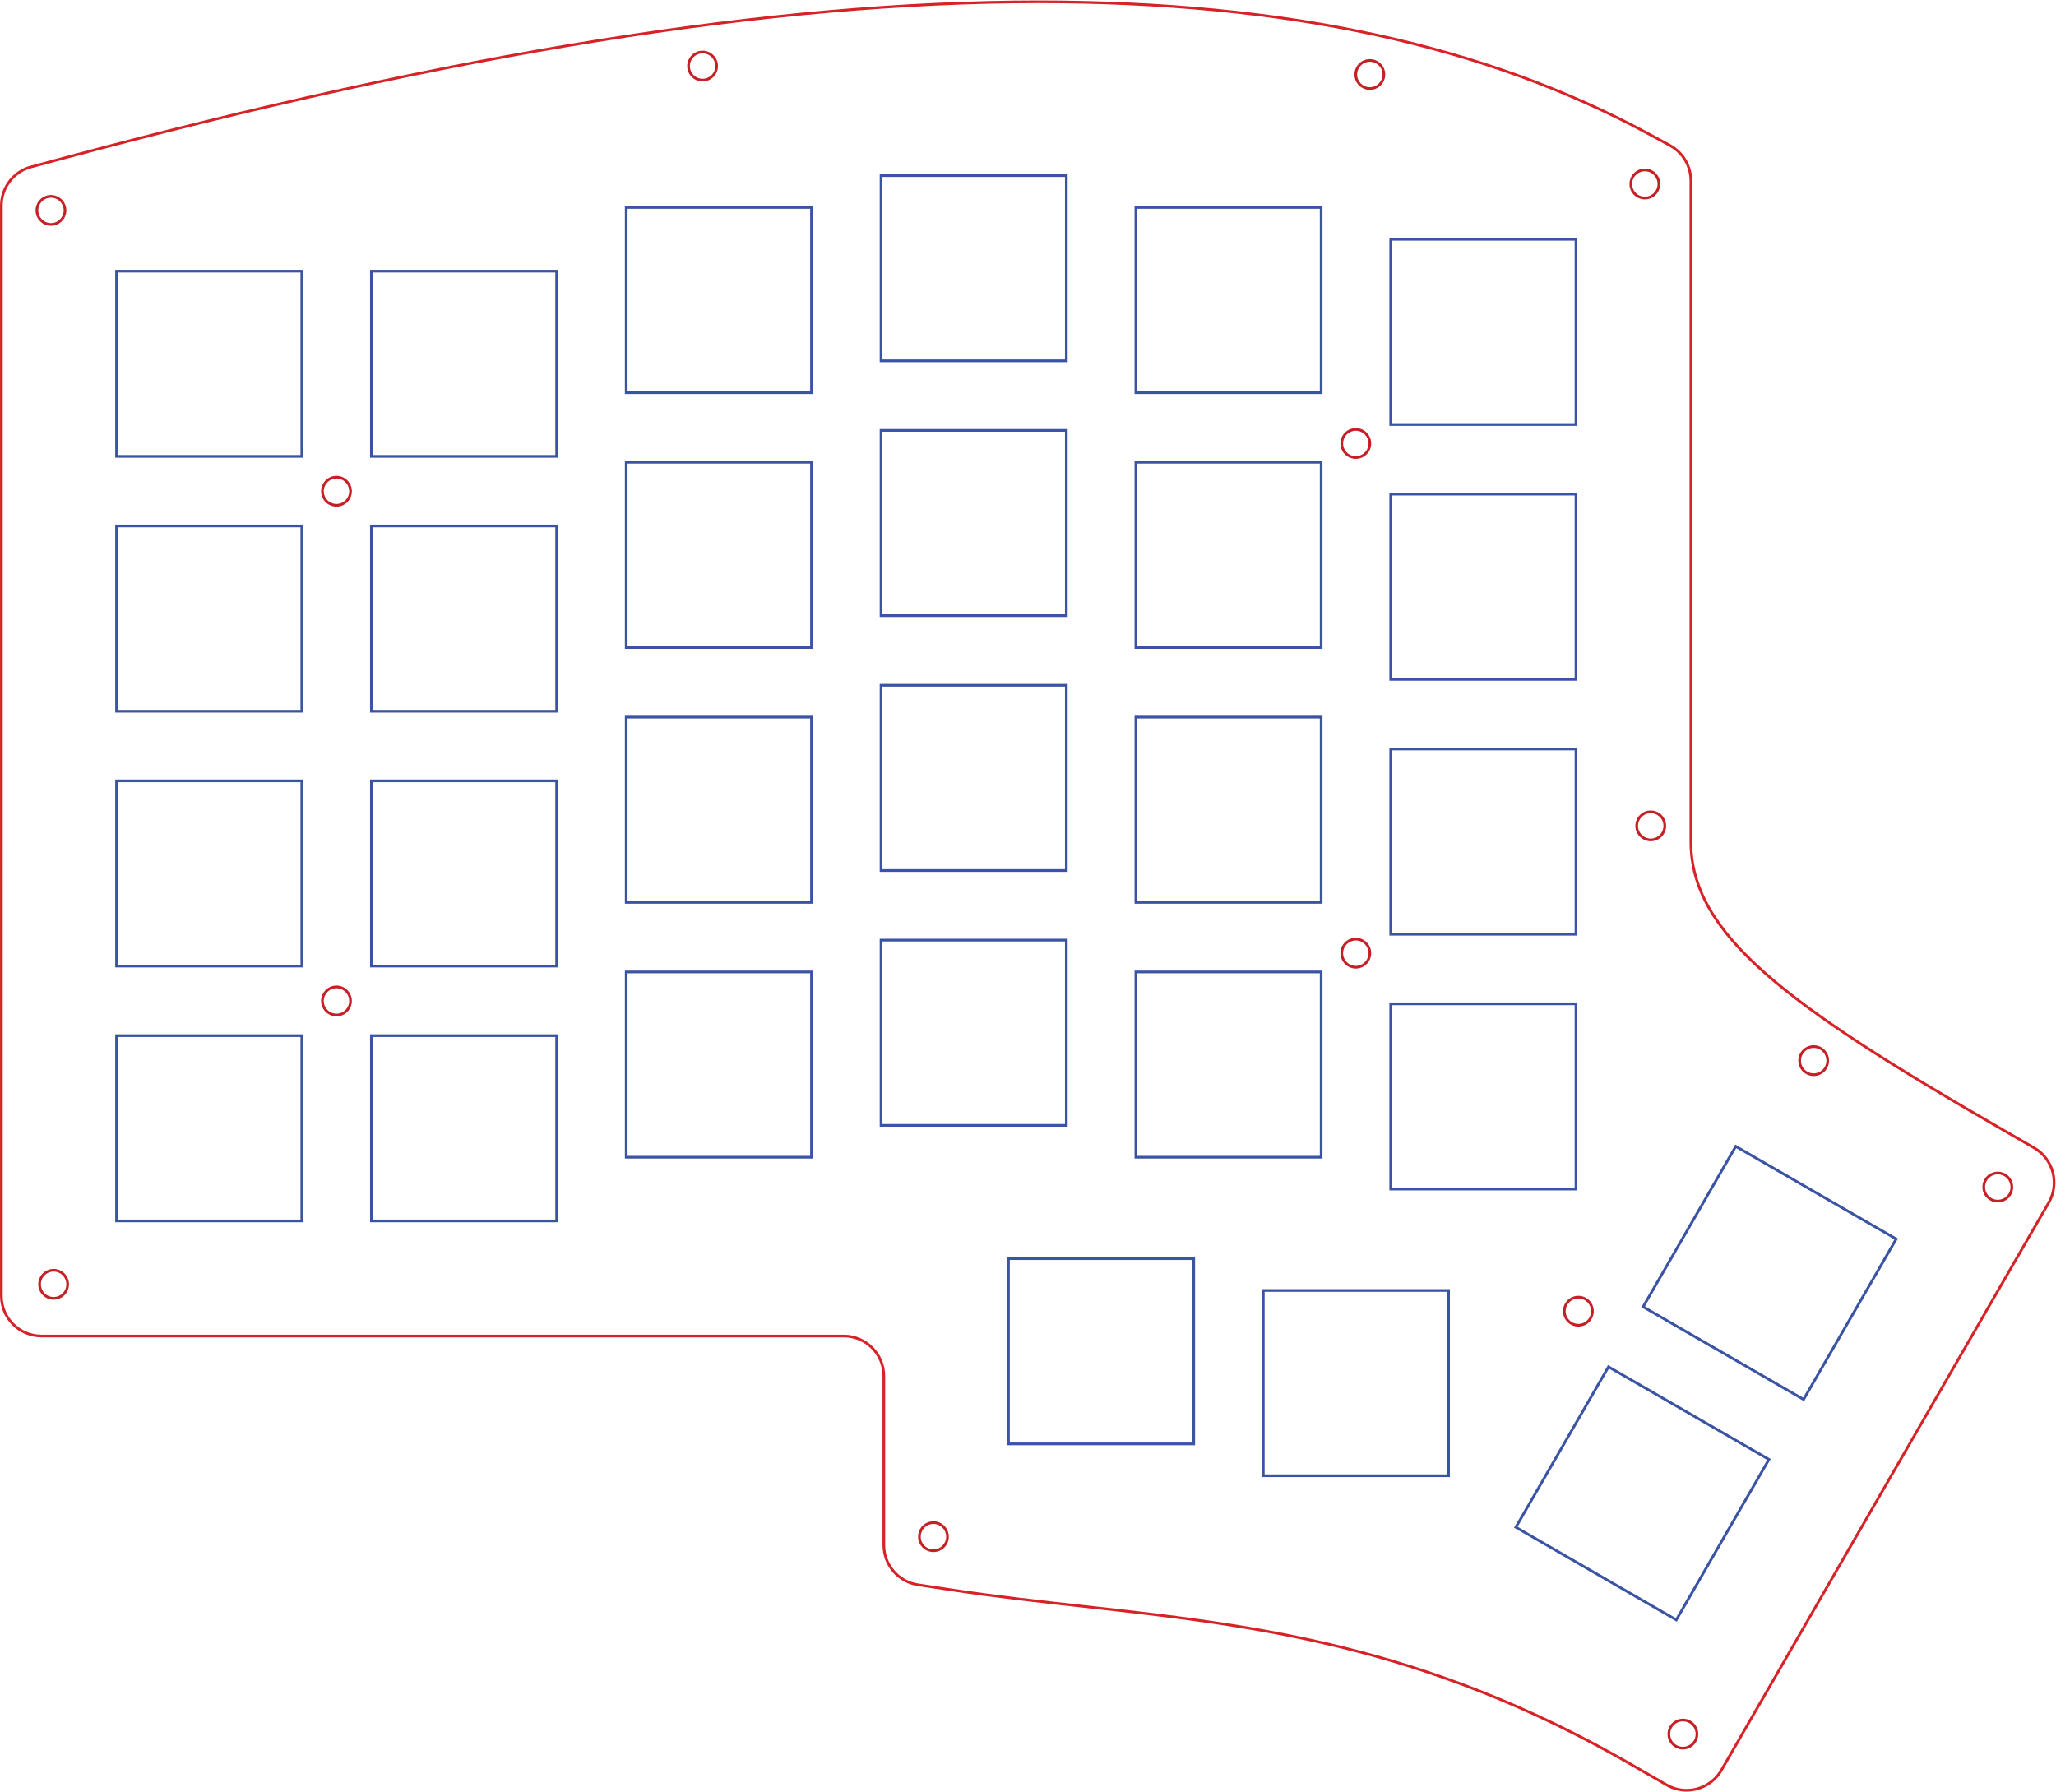<?xml version="1.0" encoding="UTF-8" standalone="no"?>
<!-- Created with Inkscape (http://www.inkscape.org/) -->

<svg
   xmlns:dc="http://purl.org/dc/elements/1.1/"
   xmlns:cc="http://creativecommons.org/ns#"
   xmlns:rdf="http://www.w3.org/1999/02/22-rdf-syntax-ns#"
   xmlns:svg="http://www.w3.org/2000/svg"
   xmlns="http://www.w3.org/2000/svg"
   xmlns:sodipodi="http://sodipodi.sourceforge.net/DTD/sodipodi-0.dtd"
   xmlns:inkscape="http://www.inkscape.org/namespaces/inkscape"
   version="1.1"
   id="svg3732"
   xml:space="preserve"
   width="580.751"
   height="506.072"
   viewBox="0 0 580.751 506.072"
   sodipodi:docname="iris-switch-plate-1u-mx.svg"
   inkscape:version="0.92.2 2405546, 2018-03-11"><defs
     id="defs3736"><clipPath
       clipPathUnits="userSpaceOnUse"
       id="clipPath3748"><path
         d="M 0,379.554 H 435.563 V 0 H 0 Z"
         id="path3746"
         inkscape:connector-curvature="0" /></clipPath></defs><sodipodi:namedview
     pagecolor="#ffffff"
     bordercolor="#666666"
     borderopacity="1"
     objecttolerance="10"
     gridtolerance="10"
     guidetolerance="10"
     inkscape:pageopacity="0"
     inkscape:pageshadow="2"
     inkscape:window-width="2560"
     inkscape:window-height="1440"
     id="namedview3734"
     showgrid="false"
     inkscape:zoom="1.7339816"
     inkscape:cx="216.286"
     inkscape:cy="247.62544"
     inkscape:window-x="0"
     inkscape:window-y="0"
     inkscape:window-maximized="1"
     inkscape:current-layer="g3744"
     inkscape:measure-start="478.883,162.333"
     inkscape:measure-end="439.816,94.6677" /><g
     id="g3740"
     inkscape:groupmode="layer"
     inkscape:label="iris-switch-plate"
     transform="matrix(1.333,0,0,-1.333,0,506.072)"><g
       id="g3742"><g
         id="g3744"
         clip-path="url(#clipPath3748)"><g
           id="g3750"
           transform="translate(14.338,107.504)"><path
             d="m 0,0 c 0,-1.644 -1.333,-2.976 -2.976,-2.976 -1.644,0 -2.977,1.332 -2.977,2.976 0,1.644 1.333,2.976 2.977,2.976 C -1.333,2.976 0,1.644 0,0 Z"
             style="fill:none;stroke:#c62027;stroke-width:0.567;stroke-linecap:round;stroke-linejoin:round;stroke-miterlimit:4;stroke-dasharray:none;stroke-opacity:1"
             id="path3752"
             inkscape:connector-curvature="0" /></g><g
           id="g3754"
           transform="translate(200.776,54.024)"><path
             d="m 0,0 c 0,-1.644 -1.333,-2.976 -2.976,-2.976 -1.644,0 -2.977,1.332 -2.977,2.976 0,1.644 1.333,2.976 2.977,2.976 C -1.333,2.976 0,1.644 0,0 Z"
             style="fill:none;stroke:#c62027;stroke-width:0.567;stroke-linecap:round;stroke-linejoin:round;stroke-miterlimit:4;stroke-dasharray:none;stroke-opacity:1"
             id="path3756"
             inkscape:connector-curvature="0" /></g><g
           id="g3758"
           transform="translate(359.588,12.191)"><path
             d="m 0,0 c 0,-1.644 -1.333,-2.976 -2.976,-2.976 -1.644,0 -2.977,1.332 -2.977,2.976 0,1.644 1.333,2.976 2.977,2.976 C -1.333,2.976 0,1.644 0,0 Z"
             style="fill:none;stroke:#c62027;stroke-width:0.567;stroke-linecap:round;stroke-linejoin:round;stroke-miterlimit:4;stroke-dasharray:none;stroke-opacity:1"
             id="path3760"
             inkscape:connector-curvature="0" /></g><g
           id="g3762"
           transform="translate(426.317,128.108)"><path
             d="m 0,0 c 0,-1.644 -1.333,-2.976 -2.976,-2.976 -1.644,0 -2.977,1.332 -2.977,2.976 0,1.644 1.333,2.976 2.977,2.976 C -1.333,2.976 0,1.644 0,0 Z"
             style="fill:none;stroke:#c62027;stroke-width:0.567;stroke-linecap:round;stroke-linejoin:round;stroke-miterlimit:4;stroke-dasharray:none;stroke-opacity:1"
             id="path3764"
             inkscape:connector-curvature="0" /></g><g
           id="g3766"
           transform="translate(351.526,340.66)"><path
             d="m 0,0 c 0,-1.644 -1.333,-2.976 -2.976,-2.976 -1.644,0 -2.977,1.332 -2.977,2.976 0,1.644 1.333,2.976 2.977,2.976 C -1.333,2.976 0,1.644 0,0 Z"
             style="fill:none;stroke:#c62027;stroke-width:0.567;stroke-linecap:round;stroke-linejoin:round;stroke-miterlimit:4;stroke-dasharray:none;stroke-opacity:1"
             id="path3768"
             inkscape:connector-curvature="0" /></g><g
           id="g3770"
           transform="translate(293.252,363.864)"><path
             d="m 0,0 c 0,-1.644 -1.333,-2.976 -2.976,-2.976 -1.644,0 -2.977,1.332 -2.977,2.976 0,1.644 1.333,2.976 2.977,2.976 C -1.333,2.976 0,1.644 0,0 Z"
             style="fill:none;stroke:#c62027;stroke-width:0.567;stroke-linecap:round;stroke-linejoin:round;stroke-miterlimit:4;stroke-dasharray:none;stroke-opacity:1"
             id="path3772"
             inkscape:connector-curvature="0" /></g><g
           id="g3774"
           transform="translate(151.859,365.65)"><path
             d="m 0,0 c 0,-1.644 -1.333,-2.976 -2.976,-2.976 -1.644,0 -2.977,1.332 -2.977,2.976 0,1.644 1.333,2.976 2.977,2.976 C -1.333,2.976 0,1.644 0,0 Z"
             style="fill:none;stroke:#c62027;stroke-width:0.567;stroke-linecap:round;stroke-linejoin:round;stroke-miterlimit:4;stroke-dasharray:none;stroke-opacity:1"
             id="path3776"
             inkscape:connector-curvature="0" /></g><g
           id="g3778"
           transform="translate(13.776,335.066)"><path
             d="m 0,0 c 0,-1.644 -1.333,-2.976 -2.976,-2.976 -1.644,0 -2.977,1.332 -2.977,2.976 0,1.644 1.333,2.976 2.977,2.976 C -1.333,2.976 0,1.644 0,0 Z"
             style="fill:none;stroke:#c62027;stroke-width:0.567;stroke-linecap:round;stroke-linejoin:round;stroke-miterlimit:4;stroke-dasharray:none;stroke-opacity:1"
             id="path3780"
             inkscape:connector-curvature="0" /></g><g
           id="g3782"
           transform="translate(74.276,275.546)"><path
             d="m 0,0 c 0,-1.644 -1.333,-2.976 -2.976,-2.976 -1.644,0 -2.977,1.332 -2.977,2.976 0,1.644 1.333,2.976 2.977,2.976 C -1.333,2.976 0,1.644 0,0 Z"
             style="fill:none;stroke:#c62027;stroke-width:0.567;stroke-linecap:round;stroke-linejoin:round;stroke-miterlimit:4;stroke-dasharray:none;stroke-opacity:1"
             id="path3784"
             inkscape:connector-curvature="0" /></g><g
           id="g3786"
           transform="translate(74.276,167.546)"><path
             d="m 0,0 c 0,-1.644 -1.333,-2.976 -2.976,-2.976 -1.644,0 -2.977,1.332 -2.977,2.976 0,1.644 1.333,2.976 2.977,2.976 C -1.333,2.976 0,1.644 0,0 Z"
             style="fill:none;stroke:#c62027;stroke-width:0.567;stroke-linecap:round;stroke-linejoin:round;stroke-miterlimit:4;stroke-dasharray:none;stroke-opacity:1"
             id="path3788"
             inkscape:connector-curvature="0" /></g><g
           id="g3790"
           transform="translate(290.276,177.671)"><path
             d="m 0,0 c 0,-1.644 -1.333,-2.976 -2.976,-2.976 -1.644,0 -2.977,1.332 -2.977,2.976 0,1.644 1.333,2.976 2.977,2.976 C -1.333,2.976 0,1.644 0,0 Z"
             style="fill:none;stroke:#c62027;stroke-width:0.567;stroke-linecap:round;stroke-linejoin:round;stroke-miterlimit:4;stroke-dasharray:none;stroke-opacity:1"
             id="path3792"
             inkscape:connector-curvature="0" /></g><g
           id="g3794"
           transform="translate(290.276,285.671)"><path
             d="m 0,0 c 0,-1.644 -1.333,-2.976 -2.976,-2.976 -1.644,0 -2.977,1.332 -2.977,2.976 0,1.644 1.333,2.976 2.977,2.976 C -1.333,2.976 0,1.644 0,0 Z"
             style="fill:none;stroke:#c62027;stroke-width:0.567;stroke-linecap:round;stroke-linejoin:round;stroke-miterlimit:4;stroke-dasharray:none;stroke-opacity:1"
             id="path3796"
             inkscape:connector-curvature="0" /></g><g
           id="g3798"
           transform="translate(387.301,154.9)"><path
             d="m 0,0 c 0,-1.644 -1.333,-2.976 -2.976,-2.976 -1.644,0 -2.977,1.332 -2.977,2.976 0,1.644 1.333,2.976 2.977,2.976 C -1.333,2.976 0,1.644 0,0 Z"
             style="fill:none;stroke:#c62027;stroke-width:0.567;stroke-linecap:round;stroke-linejoin:round;stroke-miterlimit:4;stroke-dasharray:none;stroke-opacity:1"
             id="path3800"
             inkscape:connector-curvature="0" /></g><g
           id="g3802"
           transform="translate(352.776,204.65)"><path
             d="m 0,0 c 0,-1.644 -1.333,-2.976 -2.976,-2.976 -1.644,0 -2.977,1.332 -2.977,2.976 0,1.644 1.333,2.976 2.977,2.976 C -1.333,2.976 0,1.644 0,0 Z"
             style="fill:none;stroke:#c62027;stroke-width:0.567;stroke-linecap:round;stroke-linejoin:round;stroke-miterlimit:4;stroke-dasharray:none;stroke-opacity:1"
             id="path3804"
             inkscape:connector-curvature="0" /></g><g
           id="g3806"
           transform="translate(337.438,101.802)"><path
             d="m 0,0 c 0,-1.644 -1.333,-2.976 -2.976,-2.976 -1.644,0 -2.977,1.332 -2.977,2.976 0,1.644 1.333,2.976 2.977,2.976 C -1.333,2.976 0,1.644 0,0 Z"
             style="fill:none;stroke:#c62027;stroke-width:0.567;stroke-linecap:round;stroke-linejoin:round;stroke-miterlimit:4;stroke-dasharray:none;stroke-opacity:1"
             id="path3808"
             inkscape:connector-curvature="0" /></g><g
           id="g3918"
           transform="translate(357.403,0.288)"><path
             d="m 0,0 c -1.479,0 -2.947,0.386 -4.251,1.139 l -7.367,4.252 c -44.287,25.556 -80.755,29.623 -116.022,33.555 -9.195,1.026 -18.674,2.083 -28.017,3.499 l -7.231,1.098 c -4.156,0.631 -7.227,4.204 -7.227,8.407 v 35.804 c 0,4.694 -3.805,8.5 -8.5,8.5 h -169.996 c -4.696,0 -8.504,3.807 -8.504,8.504 V 335.78 c 0,3.845 2.581,7.212 6.294,8.212 l 6.294,1.694 c 83.241,22.402 150.993,33.292 207.129,33.292 52.284,0 94.61,-9.163 129.394,-28.013 l 4.452,-2.413 C -0.808,347.066 0.9,344.196 0.9,341.076 V 201.012 c 0,-19.587 20.162,-34.533 65.358,-60.625 l 7.361,-4.25 c 4.066,-2.348 5.46,-7.546 3.114,-11.614 L 7.366,4.255 C 6.239,2.301 4.382,0.875 2.203,0.29 1.479,0.096 0.738,0 0,0 Z"
             style="fill:none;stroke:#d72227;stroke-width:0.567;stroke-linecap:round;stroke-linejoin:round;stroke-miterlimit:4;stroke-dasharray:none;stroke-opacity:1"
             id="path3920"
             inkscape:connector-curvature="0" /></g><g
           id="g3890-3"
           transform="translate(24.697,322.195)"><path
             d="m 0,0 c 0,-14.123 0,-31.289 0,-39.26 h 39.26 c 0,13.272 0,24.95 0,39.26 z"
             style="fill:none;stroke:#3a53a4;stroke-width:0.567;stroke-linecap:butt;stroke-linejoin:miter;stroke-miterlimit:4;stroke-dasharray:none;stroke-opacity:1"
             id="path3892-6"
             inkscape:connector-curvature="0"
             sodipodi:nodetypes="ccccc" /></g><path
           d="m 78.697,322.195 c 0,-14.123 0,-31.289 0,-39.26 h 39.26 c 0,13.272 0,24.95 0,39.26 z"
           style="fill:none;stroke:#3a53a4;stroke-width:0.567;stroke-linecap:butt;stroke-linejoin:miter;stroke-miterlimit:4;stroke-dasharray:none;stroke-opacity:1"
           id="path3892-6-7"
           inkscape:connector-curvature="0"
           sodipodi:nodetypes="ccccc" /><path
           d="m 132.696,335.693 c 0,-14.123 0,-31.289 0,-39.26 h 39.26 c 0,13.272 0,24.95 0,39.26 z"
           style="fill:none;stroke:#3a53a4;stroke-width:0.567;stroke-linecap:butt;stroke-linejoin:miter;stroke-miterlimit:4;stroke-dasharray:none;stroke-opacity:1"
           id="path3892-6-5"
           inkscape:connector-curvature="0"
           sodipodi:nodetypes="ccccc" /><path
           d="m 186.696,342.443 c 0,-14.123 0,-31.289 0,-39.26 h 39.26 c 0,13.272 0,24.95 0,39.26 z"
           style="fill:none;stroke:#3a53a4;stroke-width:0.567;stroke-linecap:butt;stroke-linejoin:miter;stroke-miterlimit:4;stroke-dasharray:none;stroke-opacity:1"
           id="path3892-6-3"
           inkscape:connector-curvature="0"
           sodipodi:nodetypes="ccccc" /><path
           d="m 240.696,335.693 c 0,-14.123 0,-31.289 0,-39.26 h 39.26 c 0,13.272 0,24.95 0,39.26 z"
           style="fill:none;stroke:#3a53a4;stroke-width:0.567;stroke-linecap:butt;stroke-linejoin:miter;stroke-miterlimit:4;stroke-dasharray:none;stroke-opacity:1"
           id="path3892-6-56"
           inkscape:connector-curvature="0"
           sodipodi:nodetypes="ccccc" /><path
           d="m 294.696,328.944 c 0,-14.123 0,-31.289 0,-39.26 h 39.26 c 0,13.272 0,24.95 0,39.26 z"
           style="fill:none;stroke:#3a53a4;stroke-width:0.567;stroke-linecap:butt;stroke-linejoin:miter;stroke-miterlimit:4;stroke-dasharray:none;stroke-opacity:1"
           id="path3892-6-2"
           inkscape:connector-curvature="0"
           sodipodi:nodetypes="ccccc" /><path
           d="m 24.697,268.195 c 0,-14.123 0,-31.289 0,-39.26 h 39.26 c 0,13.272 0,24.95 0,39.26 z"
           style="fill:none;stroke:#3a53a4;stroke-width:0.567;stroke-linecap:butt;stroke-linejoin:miter;stroke-miterlimit:4;stroke-dasharray:none;stroke-opacity:1"
           id="path3892-6-9"
           inkscape:connector-curvature="0"
           sodipodi:nodetypes="ccccc" /><path
           d="m 78.697,268.195 c 0,-14.123 0,-31.289 0,-39.26 h 39.26 c 0,13.272 0,24.95 0,39.26 z"
           style="fill:none;stroke:#3a53a4;stroke-width:0.567;stroke-linecap:butt;stroke-linejoin:miter;stroke-miterlimit:4;stroke-dasharray:none;stroke-opacity:1"
           id="path3892-6-1"
           inkscape:connector-curvature="0"
           sodipodi:nodetypes="ccccc" /><path
           d="m 132.696,281.693 c 0,-14.123 0,-31.289 0,-39.26 h 39.26 c 0,13.272 0,24.95 0,39.26 z"
           style="fill:none;stroke:#3a53a4;stroke-width:0.567;stroke-linecap:butt;stroke-linejoin:miter;stroke-miterlimit:4;stroke-dasharray:none;stroke-opacity:1"
           id="path3892-6-27"
           inkscape:connector-curvature="0"
           sodipodi:nodetypes="ccccc" /><path
           d="m 186.696,288.443 c 0,-14.123 0,-31.289 0,-39.26 h 39.26 c 0,13.272 0,24.95 0,39.26 z"
           style="fill:none;stroke:#3a53a4;stroke-width:0.567;stroke-linecap:butt;stroke-linejoin:miter;stroke-miterlimit:4;stroke-dasharray:none;stroke-opacity:1"
           id="path3892-6-0"
           inkscape:connector-curvature="0"
           sodipodi:nodetypes="ccccc" /><path
           d="m 240.696,281.693 c 0,-14.123 0,-31.289 0,-39.26 h 39.26 c 0,13.272 0,24.95 0,39.26 z"
           style="fill:none;stroke:#3a53a4;stroke-width:0.567;stroke-linecap:butt;stroke-linejoin:miter;stroke-miterlimit:4;stroke-dasharray:none;stroke-opacity:1"
           id="path3892-6-93"
           inkscape:connector-curvature="0"
           sodipodi:nodetypes="ccccc" /><path
           d="m 294.696,274.944 c 0,-14.123 0,-31.289 0,-39.26 h 39.26 c 0,13.272 0,24.95 0,39.26 z"
           style="fill:none;stroke:#3a53a4;stroke-width:0.567;stroke-linecap:butt;stroke-linejoin:miter;stroke-miterlimit:4;stroke-dasharray:none;stroke-opacity:1"
           id="path3892-6-6"
           inkscape:connector-curvature="0"
           sodipodi:nodetypes="ccccc" /><path
           d="m 24.697,214.195 c 0,-14.123 0,-31.289 0,-39.26 h 39.26 c 0,13.272 0,24.95 0,39.26 z"
           style="fill:none;stroke:#3a53a4;stroke-width:0.567;stroke-linecap:butt;stroke-linejoin:miter;stroke-miterlimit:4;stroke-dasharray:none;stroke-opacity:1"
           id="path3892-6-06"
           inkscape:connector-curvature="0"
           sodipodi:nodetypes="ccccc" /><path
           d="m 78.697,214.195 c 0,-14.123 0,-31.289 0,-39.26 h 39.26 c 0,13.272 0,24.95 0,39.26 z"
           style="fill:none;stroke:#3a53a4;stroke-width:0.567;stroke-linecap:butt;stroke-linejoin:miter;stroke-miterlimit:4;stroke-dasharray:none;stroke-opacity:1"
           id="path3892-6-26"
           inkscape:connector-curvature="0"
           sodipodi:nodetypes="ccccc" /><path
           d="m 132.696,227.694 c 0,-14.123 0,-31.289 0,-39.26 h 39.26 c 0,13.272 0,24.95 0,39.26 z"
           style="fill:none;stroke:#3a53a4;stroke-width:0.567;stroke-linecap:butt;stroke-linejoin:miter;stroke-miterlimit:4;stroke-dasharray:none;stroke-opacity:1"
           id="path3892-6-18"
           inkscape:connector-curvature="0"
           sodipodi:nodetypes="ccccc" /><path
           d="m 186.696,234.443 c 0,-14.123 0,-31.289 0,-39.26 h 39.26 c 0,13.272 0,24.95 0,39.26 z"
           style="fill:none;stroke:#3a53a4;stroke-width:0.567;stroke-linecap:butt;stroke-linejoin:miter;stroke-miterlimit:4;stroke-dasharray:none;stroke-opacity:1"
           id="path3892-6-79"
           inkscape:connector-curvature="0"
           sodipodi:nodetypes="ccccc" /><path
           d="m 240.696,227.694 c 0,-14.123 0,-31.289 0,-39.26 h 39.26 c 0,13.272 0,24.95 0,39.26 z"
           style="fill:none;stroke:#3a53a4;stroke-width:0.567;stroke-linecap:butt;stroke-linejoin:miter;stroke-miterlimit:4;stroke-dasharray:none;stroke-opacity:1"
           id="path3892-6-20"
           inkscape:connector-curvature="0"
           sodipodi:nodetypes="ccccc" /><path
           d="m 294.696,220.944 c 0,-14.123 0,-31.289 0,-39.26 h 39.26 c 0,13.272 0,24.95 0,39.26 z"
           style="fill:none;stroke:#3a53a4;stroke-width:0.567;stroke-linecap:butt;stroke-linejoin:miter;stroke-miterlimit:4;stroke-dasharray:none;stroke-opacity:1"
           id="path3892-6-23"
           inkscape:connector-curvature="0"
           sodipodi:nodetypes="ccccc" /><path
           d="m 24.697,160.195 c 0,-14.123 0,-31.289 0,-39.26 h 39.26 c 0,13.272 0,24.95 0,39.26 z"
           style="fill:none;stroke:#3a53a4;stroke-width:0.567;stroke-linecap:butt;stroke-linejoin:miter;stroke-miterlimit:4;stroke-dasharray:none;stroke-opacity:1"
           id="path3892-6-75"
           inkscape:connector-curvature="0"
           sodipodi:nodetypes="ccccc" /><path
           d="m 78.697,160.195 c 0,-14.123 0,-31.289 0,-39.26 h 39.26 c 0,13.272 0,24.95 0,39.26 z"
           style="fill:none;stroke:#3a53a4;stroke-width:0.567;stroke-linecap:butt;stroke-linejoin:miter;stroke-miterlimit:4;stroke-dasharray:none;stroke-opacity:1"
           id="path3892-6-92"
           inkscape:connector-curvature="0"
           sodipodi:nodetypes="ccccc" /><path
           d="m 132.696,173.694 c 0,-14.123 0,-31.289 0,-39.26 h 39.26 c 0,13.272 0,24.95 0,39.26 z"
           style="fill:none;stroke:#3a53a4;stroke-width:0.567;stroke-linecap:butt;stroke-linejoin:miter;stroke-miterlimit:4;stroke-dasharray:none;stroke-opacity:1"
           id="path3892-6-28"
           inkscape:connector-curvature="0"
           sodipodi:nodetypes="ccccc" /><path
           d="m 186.696,180.443 c 0,-14.123 0,-31.289 0,-39.26 h 39.26 c 0,13.272 0,24.95 0,39.26 z"
           style="fill:none;stroke:#3a53a4;stroke-width:0.567;stroke-linecap:butt;stroke-linejoin:miter;stroke-miterlimit:4;stroke-dasharray:none;stroke-opacity:1"
           id="path3892-6-97"
           inkscape:connector-curvature="0"
           sodipodi:nodetypes="ccccc" /><path
           d="m 240.696,173.694 c 0,-14.123 0,-31.289 0,-39.26 h 39.26 c 0,13.272 0,24.95 0,39.26 z"
           style="fill:none;stroke:#3a53a4;stroke-width:0.567;stroke-linecap:butt;stroke-linejoin:miter;stroke-miterlimit:4;stroke-dasharray:none;stroke-opacity:1"
           id="path3892-6-36"
           inkscape:connector-curvature="0"
           sodipodi:nodetypes="ccccc" /><path
           d="m 294.696,166.944 c 0,-14.123 0,-31.289 0,-39.26 h 39.26 c 0,13.272 0,24.95 0,39.26 z"
           style="fill:none;stroke:#3a53a4;stroke-width:0.567;stroke-linecap:butt;stroke-linejoin:miter;stroke-miterlimit:4;stroke-dasharray:none;stroke-opacity:1"
           id="path3892-6-12"
           inkscape:connector-curvature="0"
           sodipodi:nodetypes="ccccc" /><path
           d="m 213.696,112.944 c 0,-14.123 0,-31.289 0,-39.26 h 39.26 c 0,13.272 0,24.95 0,39.26 z"
           style="fill:none;stroke:#3a53a4;stroke-width:0.567;stroke-linecap:butt;stroke-linejoin:miter;stroke-miterlimit:4;stroke-dasharray:none;stroke-opacity:1"
           id="path3892-6-931"
           inkscape:connector-curvature="0"
           sodipodi:nodetypes="ccccc" /><path
           d="m 267.696,106.195 c 0,-14.123 0,-31.289 0,-39.26 h 39.26 c 0,13.272 0,24.95 0,39.26 z"
           style="fill:none;stroke:#3a53a4;stroke-width:0.567;stroke-linecap:butt;stroke-linejoin:miter;stroke-miterlimit:4;stroke-dasharray:none;stroke-opacity:1"
           id="path3892-6-94"
           inkscape:connector-curvature="0"
           sodipodi:nodetypes="ccccc" /><path
           d="m 367.812,136.732 c -7.062,-12.231 -15.644,-27.097 -19.63,-34 l 34,-19.63 c 6.636,11.494 12.475,21.608 19.63,34 z"
           style="fill:none;stroke:#3a53a4;stroke-width:0.567;stroke-linecap:butt;stroke-linejoin:miter;stroke-miterlimit:4;stroke-dasharray:none;stroke-opacity:1"
           id="path3892-6-78"
           inkscape:connector-curvature="0"
           sodipodi:nodetypes="ccccc" /><path
           d="M 340.842,90.018 C 333.78,77.787 325.198,62.921 321.212,56.018 l 34,-19.63 c 6.636,11.494 12.475,21.608 19.63,34 z"
           style="fill:none;stroke:#3a53a4;stroke-width:0.567;stroke-linecap:butt;stroke-linejoin:miter;stroke-miterlimit:4;stroke-dasharray:none;stroke-opacity:1"
           id="path3892-6-78-4"
           inkscape:connector-curvature="0"
           sodipodi:nodetypes="ccccc" /></g></g></g></svg>